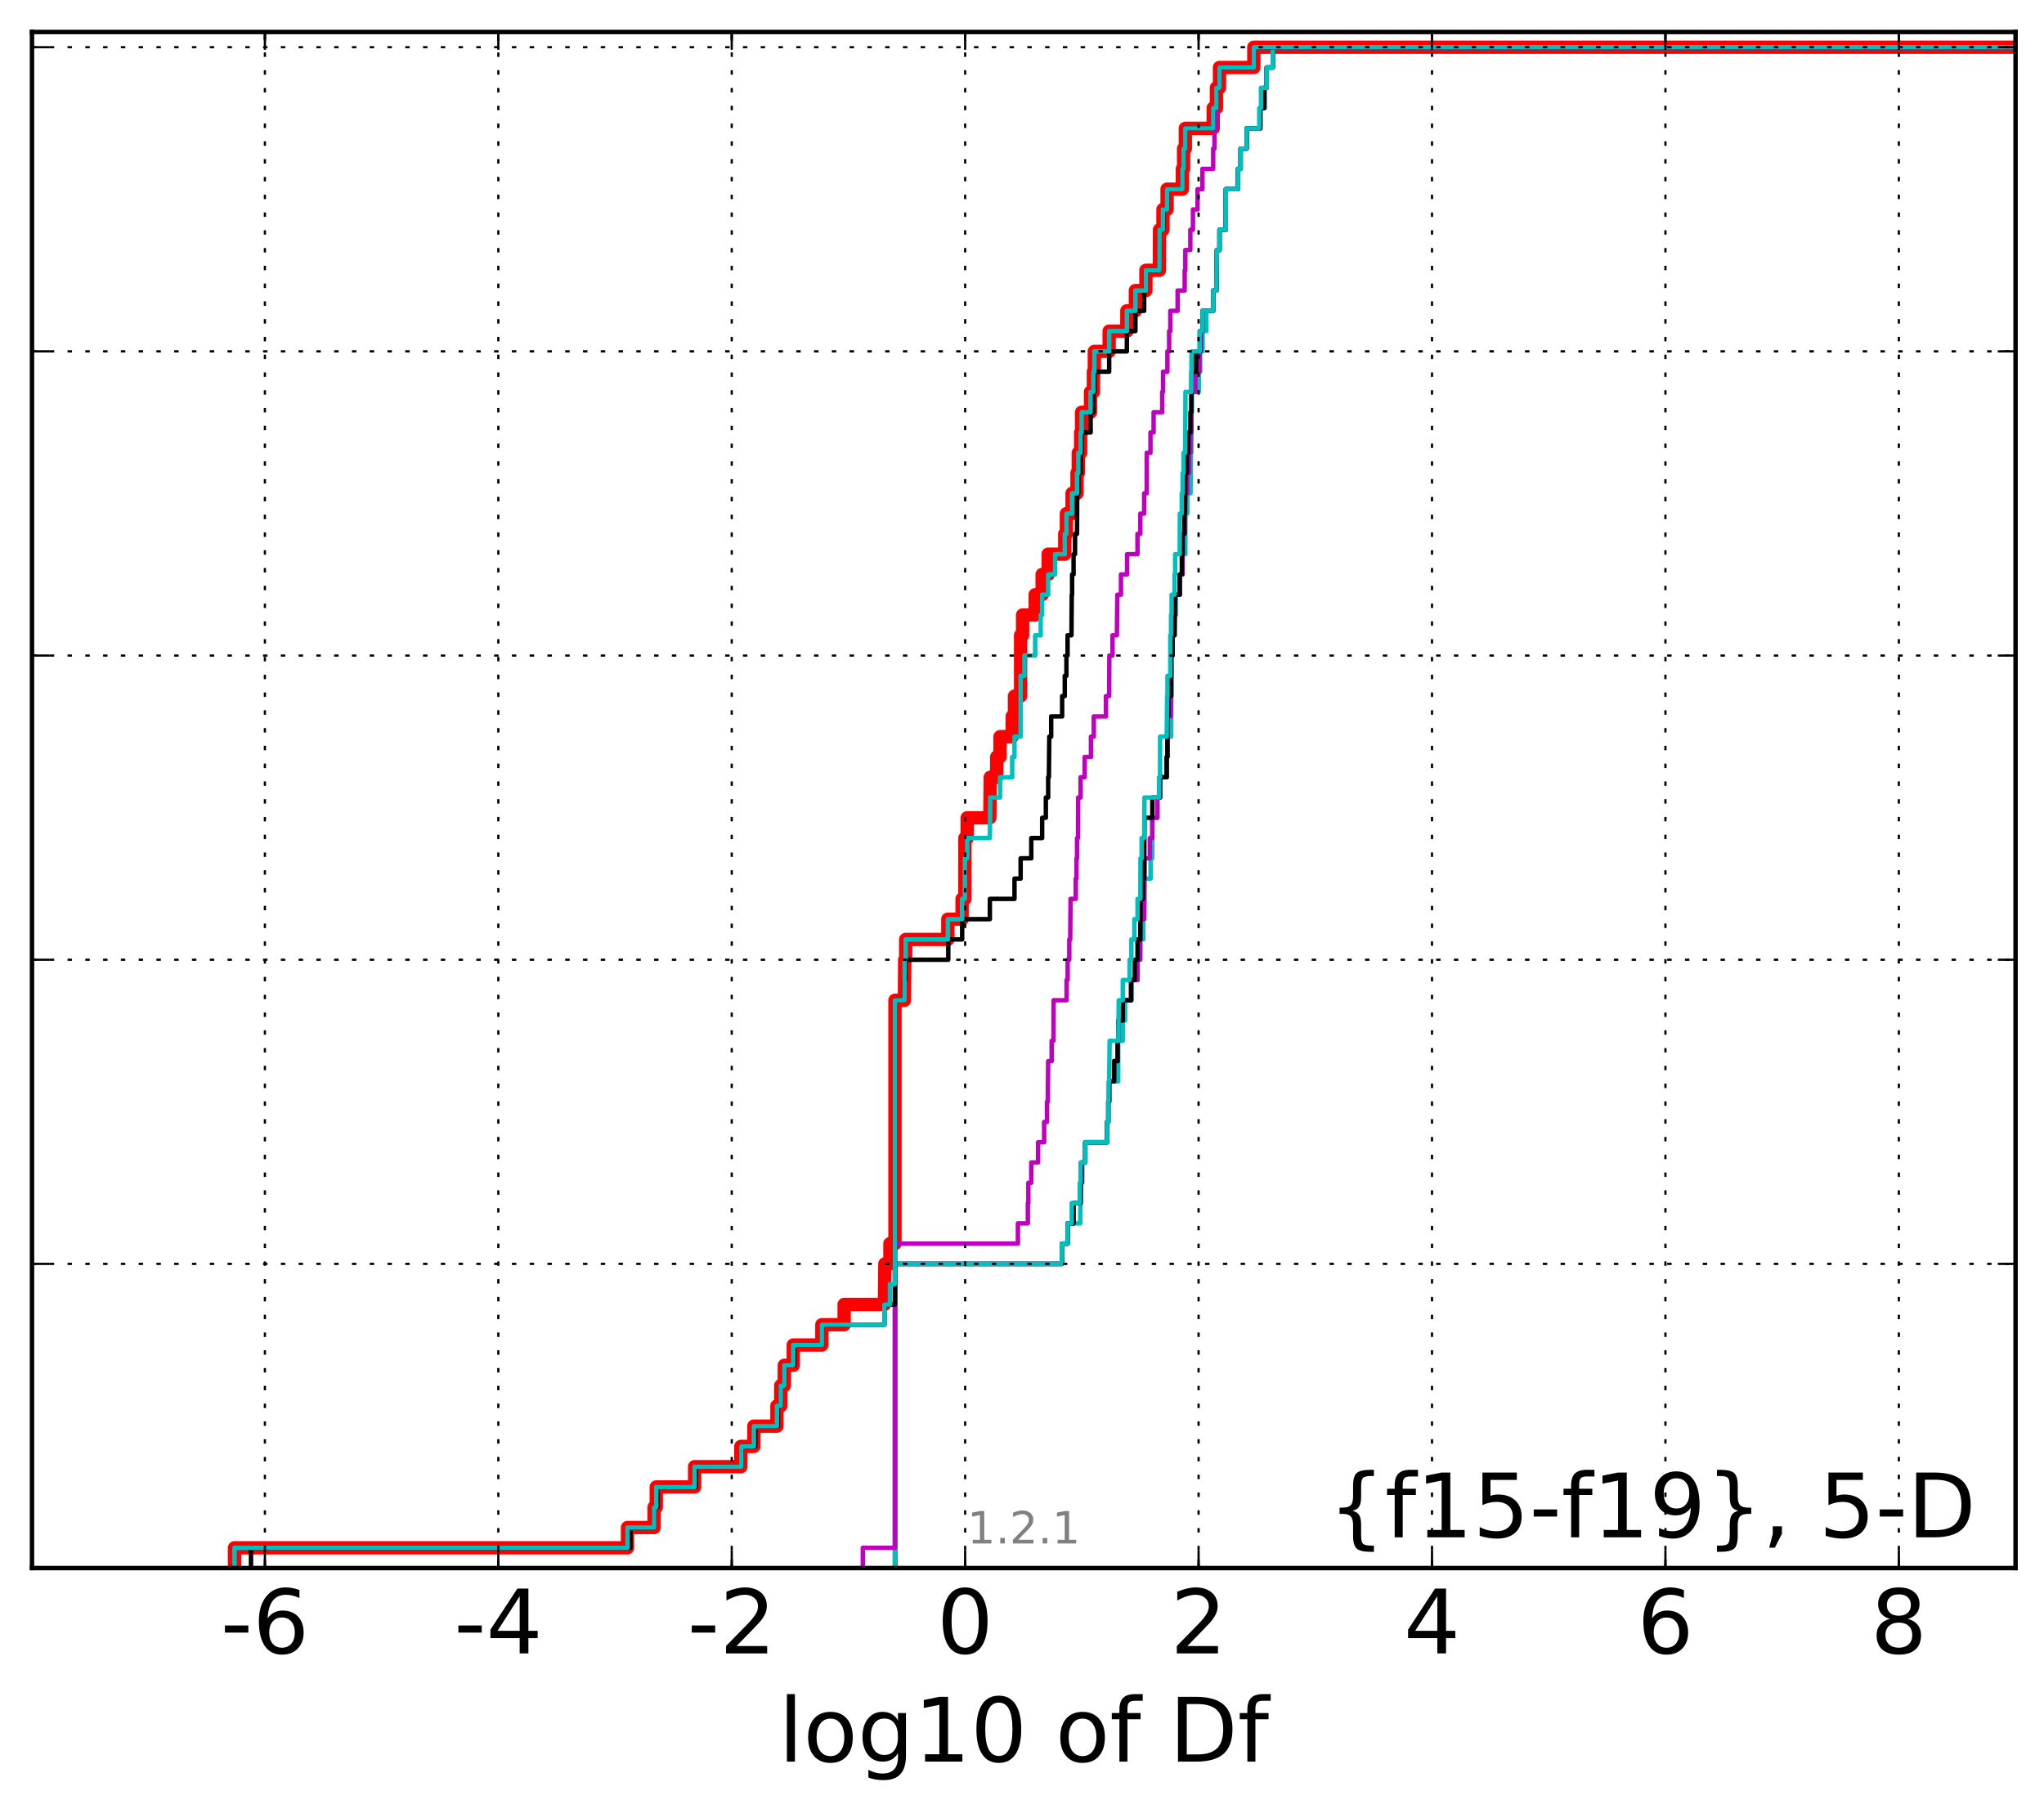 <?xml version="1.0" encoding="utf-8" standalone="no"?>
<!DOCTYPE svg PUBLIC "-//W3C//DTD SVG 1.1//EN"
  "http://www.w3.org/Graphics/SVG/1.1/DTD/svg11.dtd">
<!-- Created with matplotlib (http://matplotlib.org/) -->
<svg height="407pt" version="1.1" viewBox="0 0 460 407" width="460pt" xmlns="http://www.w3.org/2000/svg" xmlns:xlink="http://www.w3.org/1999/xlink">
 <defs>
  <style type="text/css">
*{stroke-linecap:butt;stroke-linejoin:round;stroke-miterlimit:100000;}
  </style>
 </defs>
 <g id="figure_1">
  <g id="patch_1">
   <path d="M 0 407.712 
L 460.8 407.712 
L 460.8 0 
L 0 0 
z
" style="fill:#ffffff;"/>
  </g>
  <g id="axes_1">
   <g id="patch_2">
    <path d="M 7.2 352.8 
L 453.6 352.8 
L 453.6 7.2 
L 7.2 7.2 
z
" style="fill:#ffffff;"/>
   </g>
   <g id="line2d_1">
    <path clip-path="url(#pf37dd70d0e)" d="M 52.779 352.8 
L 52.779 348.238 
L 141.22 348.238 
L 141.22 343.675 
L 147.201 343.675 
L 147.201 339.113 
L 147.696 339.113 
L 147.696 334.55 
L 156.327 334.55 
L 156.327 329.988 
L 166.729 329.988 
L 166.729 325.426 
L 169.664 325.426 
L 169.664 320.863 
L 174.851 320.863 
L 174.851 316.301 
L 175.715 316.301 
L 175.715 311.739 
L 176.51 311.739 
L 176.51 307.176 
L 178.522 307.176 
L 178.522 302.614 
L 184.959 302.614 
L 184.959 298.051 
L 189.972 298.051 
L 189.972 293.489 
L 199.037 293.489 
L 199.138 284.364 
L 200.278 284.364 
L 200.278 279.802 
L 201.414 279.802 
L 201.414 225.053 
L 203.546 225.053 
L 203.603 215.929 
L 203.823 215.929 
L 203.823 211.366 
L 213.313 211.366 
L 213.313 206.804 
L 216.52 206.804 
L 216.52 202.242 
L 217.153 202.242 
L 217.153 188.554 
L 217.67 188.554 
L 217.67 183.992 
L 222.767 183.992 
L 222.861 174.867 
L 224.313 174.867 
L 224.313 170.305 
L 225.06 170.305 
L 225.06 165.743 
L 227.794 165.743 
L 227.794 161.18 
L 228.31 161.18 
L 228.31 156.618 
L 229.685 156.618 
L 229.685 142.931 
L 230.145 142.931 
L 230.145 138.368 
L 232.966 138.368 
L 232.966 133.806 
L 234.536 133.806 
L 234.536 129.244 
L 235.888 129.244 
L 235.888 124.681 
L 239.623 124.681 
L 239.623 120.119 
L 239.995 120.119 
L 239.995 115.556 
L 241.273 115.556 
L 241.273 110.994 
L 242.381 110.994 
L 242.381 106.432 
L 242.678 106.432 
L 242.678 101.869 
L 243.198 101.869 
L 243.198 97.307 
L 243.418 97.307 
L 243.418 92.745 
L 245.42 92.745 
L 245.42 88.182 
L 246.071 88.182 
L 246.071 83.62 
L 246.284 83.62 
L 246.284 79.057 
L 249.619 79.057 
L 249.619 74.495 
L 253.598 74.495 
L 253.598 69.933 
L 255.528 69.933 
L 255.528 65.37 
L 257.889 65.37 
L 257.889 60.808 
L 260.925 60.808 
L 260.956 51.683 
L 261.728 51.683 
L 261.728 47.121 
L 262.649 47.121 
L 262.649 42.558 
L 266.094 42.558 
L 266.094 37.996 
L 266.369 37.996 
L 266.369 33.434 
L 266.759 33.434 
L 266.759 28.871 
L 273.031 28.871 
L 273.031 24.309 
L 273.753 24.309 
L 273.753 19.747 
L 274.451 19.747 
L 274.451 15.184 
L 282.177 15.184 
L 282.177 10.622 
L 282.177 10.622 
L 453.6 10.622 
L 453.6 10.622 
" style="fill:none;stroke:#ff0000;stroke-linecap:square;stroke-width:3.0;"/>
   </g>
   <g id="line2d_2">
    <path clip-path="url(#pf37dd70d0e)" d="M 201.414 352.8 
L 201.414 348.238 
L 201.414 348.238 
L 201.414 348.238 
L 201.414 343.675 
L 201.414 343.675 
L 201.414 343.675 
L 201.414 339.113 
L 201.414 339.113 
L 201.414 339.113 
L 201.414 334.55 
L 201.414 334.55 
L 201.414 334.55 
L 201.414 329.988 
L 201.414 329.988 
L 201.414 329.988 
L 201.414 325.426 
L 201.414 325.426 
L 201.414 325.426 
L 201.414 320.863 
L 201.414 320.863 
L 201.414 320.863 
L 201.414 316.301 
L 201.414 316.301 
L 201.414 316.301 
L 201.414 311.739 
L 201.414 311.739 
L 201.414 311.739 
L 201.414 307.176 
L 201.414 307.176 
L 201.414 307.176 
L 201.414 302.614 
L 201.414 302.614 
L 201.414 302.614 
L 201.414 298.051 
L 201.414 298.051 
L 201.414 298.051 
L 201.414 293.489 
L 201.414 293.489 
L 201.414 293.489 
L 201.414 288.927 
L 201.414 288.927 
L 201.414 288.927 
L 201.414 284.364 
L 238.977 284.364 
L 238.977 279.802 
L 240.276 279.802 
L 240.276 275.24 
L 243.101 275.24 
L 243.198 266.115 
L 243.549 266.115 
L 243.549 261.552 
L 244.237 261.552 
L 244.237 256.99 
L 249.155 256.99 
L 249.155 252.428 
L 249.426 252.428 
L 249.426 247.865 
L 249.619 247.865 
L 249.619 243.303 
L 251.651 243.303 
L 251.666 234.178 
L 252.68 234.178 
L 252.68 229.616 
L 253.187 229.616 
L 253.187 225.053 
L 254.673 225.053 
L 254.673 220.491 
L 256.002 220.491 
L 256.002 215.929 
L 256.634 215.929 
L 256.634 211.366 
L 257.277 211.366 
L 257.277 206.804 
L 257.499 206.804 
L 257.571 197.679 
L 258.939 197.679 
L 258.939 193.117 
L 259.296 193.117 
L 259.333 183.992 
L 260.47 183.992 
L 260.47 179.43 
L 261.062 179.43 
L 261.062 174.867 
L 262.563 174.867 
L 262.563 170.305 
L 262.736 170.305 
L 262.736 165.743 
L 263.536 165.743 
L 263.613 156.618 
L 263.714 156.618 
L 263.732 147.493 
L 263.872 147.493 
L 263.872 142.931 
L 264.325 142.931 
L 264.325 138.368 
L 264.626 138.368 
L 264.626 133.806 
L 265.507 133.806 
L 265.507 129.244 
L 266.146 129.244 
L 266.146 124.681 
L 266.759 124.681 
L 266.768 115.556 
L 267.192 115.556 
L 267.192 110.994 
L 267.928 110.994 
L 268.006 101.869 
L 268.109 101.869 
L 268.154 92.745 
L 268.23 92.745 
L 268.23 88.182 
L 269.789 88.182 
L 269.789 83.62 
L 270.099 83.62 
L 270.099 79.057 
L 270.648 79.057 
L 270.648 74.495 
L 271.489 74.495 
L 271.489 69.933 
L 273.031 69.933 
L 273.031 65.37 
L 273.753 65.37 
L 273.857 56.246 
L 274.451 56.246 
L 274.451 51.683 
L 275.858 51.683 
L 275.874 42.558 
L 278.61 42.558 
L 278.61 37.996 
L 279.203 37.996 
L 279.203 33.434 
L 280.579 33.434 
L 280.579 28.871 
L 283.639 28.871 
L 283.639 24.309 
L 284.637 24.309 
L 284.637 19.747 
L 285.069 19.747 
L 285.069 15.184 
L 286.439 15.184 
L 286.439 10.622 
L 286.439 10.622 
L 453.6 10.622 
L 453.6 10.622 
" style="fill:none;stroke:#00bfbf;stroke-linecap:square;"/>
   </g>
   <g id="line2d_3">
    <path clip-path="url(#pf37dd70d0e)" d="M 201.414 352.8 
L 201.414 348.238 
L 201.414 348.238 
L 201.414 348.238 
L 201.414 343.675 
L 201.414 343.675 
L 201.414 343.675 
L 201.414 339.113 
L 201.414 339.113 
L 201.414 339.113 
L 201.414 334.55 
L 201.414 334.55 
L 201.414 334.55 
L 201.414 329.988 
L 201.414 329.988 
L 201.414 329.988 
L 201.414 325.426 
L 201.414 325.426 
L 201.414 325.426 
L 201.414 320.863 
L 201.414 320.863 
L 201.414 320.863 
L 201.414 316.301 
L 201.414 316.301 
L 201.414 316.301 
L 201.414 311.739 
L 201.414 311.739 
L 201.414 311.739 
L 201.414 307.176 
L 201.414 307.176 
L 201.414 307.176 
L 201.414 302.614 
L 201.414 302.614 
L 201.414 302.614 
L 201.414 298.051 
L 201.414 298.051 
L 201.414 298.051 
L 201.414 293.489 
L 201.414 293.489 
L 201.414 293.489 
L 201.414 288.927 
L 201.414 288.927 
L 201.414 288.927 
L 201.414 284.364 
L 238.977 284.364 
L 238.977 279.802 
L 240.276 279.802 
L 240.276 275.24 
L 241.589 275.24 
L 241.589 270.677 
L 243.198 270.677 
L 243.198 266.115 
L 243.514 266.115 
L 243.514 261.552 
L 244.237 261.552 
L 244.237 256.99 
L 249.155 256.99 
L 249.155 252.428 
L 249.426 252.428 
L 249.426 247.865 
L 249.619 247.865 
L 249.619 243.303 
L 250.731 243.303 
L 250.731 238.741 
L 251.52 238.741 
L 251.52 234.178 
L 251.666 234.178 
L 251.666 229.616 
L 252.68 229.616 
L 252.68 225.053 
L 254.546 225.053 
L 254.546 220.491 
L 256.002 220.491 
L 256.002 215.929 
L 256.565 215.929 
L 256.634 206.804 
L 257.499 206.804 
L 257.571 193.117 
L 258.758 193.117 
L 258.758 188.554 
L 259.333 188.554 
L 259.333 183.992 
L 260.47 183.992 
L 260.47 179.43 
L 261.062 179.43 
L 261.062 174.867 
L 262.563 174.867 
L 262.563 170.305 
L 262.736 170.305 
L 262.74 161.18 
L 263.495 161.18 
L 263.536 152.055 
L 263.613 152.055 
L 263.613 147.493 
L 263.872 147.493 
L 263.872 142.931 
L 264.325 142.931 
L 264.325 138.368 
L 264.455 138.368 
L 264.455 133.806 
L 265.507 133.806 
L 265.507 129.244 
L 266.146 129.244 
L 266.148 120.119 
L 266.659 120.119 
L 266.759 110.994 
L 267.192 110.994 
L 267.192 106.432 
L 267.611 106.432 
L 267.611 101.869 
L 267.904 101.869 
L 267.904 97.307 
L 268.109 97.307 
L 268.154 88.182 
L 269.021 88.182 
L 269.021 83.62 
L 269.928 83.62 
L 269.928 79.057 
L 270.242 79.057 
L 270.242 74.495 
L 270.648 74.495 
L 270.648 69.933 
L 273.031 69.933 
L 273.031 65.37 
L 273.753 65.37 
L 273.857 56.246 
L 274.451 56.246 
L 274.451 51.683 
L 275.858 51.683 
L 275.874 42.558 
L 278.61 42.558 
L 278.61 37.996 
L 279.203 37.996 
L 279.203 33.434 
L 280.579 33.434 
L 280.579 28.871 
L 283.639 28.871 
L 283.639 24.309 
L 284.524 24.309 
L 284.524 19.747 
L 285.069 19.747 
L 285.069 15.184 
L 286.439 15.184 
L 286.439 10.622 
L 286.439 10.622 
L 453.6 10.622 
L 453.6 10.622 
" style="fill:none;stroke:#bf00bf;stroke-linecap:square;"/>
   </g>
   <g id="line2d_4">
    <path clip-path="url(#pf37dd70d0e)" d="M 201.414 352.8 
L 201.414 348.238 
L 201.414 348.238 
L 201.414 348.238 
L 201.414 343.675 
L 201.414 343.675 
L 201.414 343.675 
L 201.414 339.113 
L 201.414 339.113 
L 201.414 339.113 
L 201.414 334.55 
L 201.414 334.55 
L 201.414 334.55 
L 201.414 329.988 
L 201.414 329.988 
L 201.414 329.988 
L 201.414 325.426 
L 201.414 325.426 
L 201.414 325.426 
L 201.414 320.863 
L 201.414 320.863 
L 201.414 320.863 
L 201.414 316.301 
L 201.414 316.301 
L 201.414 316.301 
L 201.414 311.739 
L 201.414 311.739 
L 201.414 311.739 
L 201.414 307.176 
L 201.414 307.176 
L 201.414 307.176 
L 201.414 302.614 
L 201.414 302.614 
L 201.414 302.614 
L 201.414 298.051 
L 201.414 298.051 
L 201.414 298.051 
L 201.414 293.489 
L 201.414 293.489 
L 201.414 293.489 
L 201.414 288.927 
L 201.414 288.927 
L 201.414 288.927 
L 201.414 284.364 
L 238.977 284.364 
L 238.977 279.802 
L 240.276 279.802 
L 240.276 275.24 
L 241.589 275.24 
L 241.589 270.677 
L 243.198 270.677 
L 243.198 266.115 
L 243.343 266.115 
L 243.343 261.552 
L 244.237 261.552 
L 244.237 256.99 
L 249.155 256.99 
L 249.155 252.428 
L 249.426 252.428 
L 249.426 247.865 
L 249.619 247.865 
L 249.619 243.303 
L 250.731 243.303 
L 250.731 238.741 
L 251.52 238.741 
L 251.52 234.178 
L 251.666 234.178 
L 251.666 229.616 
L 252.68 229.616 
L 252.68 225.053 
L 254.546 225.053 
L 254.546 220.491 
L 255.385 220.491 
L 255.385 215.929 
L 256.002 215.929 
L 256.002 211.366 
L 256.634 211.366 
L 256.663 202.242 
L 257.231 202.242 
L 257.231 197.679 
L 257.499 197.679 
L 257.571 183.992 
L 259.333 183.992 
L 259.333 179.43 
L 261.062 179.43 
L 261.062 174.867 
L 262.563 174.867 
L 262.563 170.305 
L 262.736 170.305 
L 262.74 161.18 
L 262.909 161.18 
L 262.909 156.618 
L 263.495 156.618 
L 263.536 147.493 
L 263.872 147.493 
L 263.872 142.931 
L 264.325 142.931 
L 264.419 133.806 
L 265.507 133.806 
L 265.507 129.244 
L 265.97 129.244 
L 265.97 124.681 
L 266.146 124.681 
L 266.146 120.119 
L 266.54 120.119 
L 266.54 115.556 
L 266.659 115.556 
L 266.759 106.432 
L 267.12 106.432 
L 267.12 101.869 
L 267.384 101.869 
L 267.384 97.307 
L 267.904 97.307 
L 267.904 92.745 
L 268.109 92.745 
L 268.154 83.62 
L 269.184 83.62 
L 269.184 79.057 
L 270.021 79.057 
L 270.021 74.495 
L 270.648 74.495 
L 270.648 69.933 
L 273.031 69.933 
L 273.031 65.37 
L 273.753 65.37 
L 273.857 56.246 
L 274.451 56.246 
L 274.451 51.683 
L 275.858 51.683 
L 275.874 42.558 
L 278.61 42.558 
L 278.61 37.996 
L 279.203 37.996 
L 279.203 33.434 
L 280.579 33.434 
L 280.579 28.871 
L 283.624 28.871 
L 283.624 24.309 
L 284.524 24.309 
L 284.524 19.747 
L 285.069 19.747 
L 285.069 15.184 
L 286.439 15.184 
L 286.439 10.622 
L 286.439 10.622 
L 453.6 10.622 
L 453.6 10.622 
" style="fill:none;stroke:#000000;stroke-linecap:square;"/>
   </g>
   <g id="line2d_5">
    <path clip-path="url(#pf37dd70d0e)" d="M 201.414 352.8 
L 201.414 348.238 
L 201.414 348.238 
L 201.414 348.238 
L 201.414 343.675 
L 201.414 343.675 
L 201.414 343.675 
L 201.414 339.113 
L 201.414 339.113 
L 201.414 339.113 
L 201.414 334.55 
L 201.414 334.55 
L 201.414 334.55 
L 201.414 329.988 
L 201.414 329.988 
L 201.414 329.988 
L 201.414 325.426 
L 201.414 325.426 
L 201.414 325.426 
L 201.414 320.863 
L 201.414 320.863 
L 201.414 320.863 
L 201.414 316.301 
L 201.414 316.301 
L 201.414 316.301 
L 201.414 311.739 
L 201.414 311.739 
L 201.414 311.739 
L 201.414 307.176 
L 201.414 307.176 
L 201.414 307.176 
L 201.414 302.614 
L 201.414 302.614 
L 201.414 302.614 
L 201.414 298.051 
L 201.414 298.051 
L 201.414 298.051 
L 201.414 293.489 
L 201.414 293.489 
L 201.414 293.489 
L 201.414 288.927 
L 201.414 288.927 
L 201.414 288.927 
L 201.414 284.364 
L 238.977 284.364 
L 238.977 279.802 
L 240.276 279.802 
L 240.276 275.24 
L 241.194 275.24 
L 241.194 270.677 
L 242.997 270.677 
L 242.997 266.115 
L 243.198 266.115 
L 243.198 261.552 
L 244.237 261.552 
L 244.237 256.99 
L 249.155 256.99 
L 249.155 252.428 
L 249.426 252.428 
L 249.516 243.303 
L 249.619 243.303 
L 249.725 234.178 
L 251.666 234.178 
L 251.773 225.053 
L 252.68 225.053 
L 252.68 220.491 
L 254.224 220.491 
L 254.224 215.929 
L 254.617 215.929 
L 254.617 211.366 
L 255.286 211.366 
L 255.286 206.804 
L 256.002 206.804 
L 256.002 202.242 
L 256.634 202.242 
L 256.663 193.117 
L 256.919 193.117 
L 256.919 188.554 
L 257.499 188.554 
L 257.571 179.43 
L 260.854 179.43 
L 260.854 174.867 
L 261.062 174.867 
L 261.08 165.743 
L 262.563 165.743 
L 262.664 156.618 
L 262.736 156.618 
L 262.736 152.055 
L 263.371 152.055 
L 263.381 142.931 
L 263.536 142.931 
L 263.536 138.368 
L 263.668 138.368 
L 263.668 133.806 
L 264.325 133.806 
L 264.325 129.244 
L 264.471 129.244 
L 264.471 124.681 
L 265.489 124.681 
L 265.52 115.556 
L 265.952 115.556 
L 265.952 110.994 
L 266.146 110.994 
L 266.146 106.432 
L 266.356 106.432 
L 266.356 101.869 
L 266.726 101.869 
L 266.789 88.182 
L 268.109 88.182 
L 268.154 79.057 
L 269.994 79.057 
L 269.994 74.495 
L 270.648 74.495 
L 270.648 69.933 
L 273.031 69.933 
L 273.031 65.37 
L 273.753 65.37 
L 273.857 56.246 
L 274.451 56.246 
L 274.451 51.683 
L 275.858 51.683 
L 275.874 42.558 
L 278.61 42.558 
L 278.61 37.996 
L 279.203 37.996 
L 279.203 33.434 
L 280.579 33.434 
L 280.579 28.871 
L 283.399 28.871 
L 283.399 24.309 
L 283.78 24.309 
L 283.78 19.747 
L 285.069 19.747 
L 285.069 15.184 
L 286.439 15.184 
L 286.439 10.622 
L 286.439 10.622 
L 453.6 10.622 
L 453.6 10.622 
" style="fill:none;stroke:#00bfbf;stroke-linecap:square;"/>
   </g>
   <g id="line2d_6">
    <path clip-path="url(#pf37dd70d0e)" d="M 194.177 352.8 
L 194.177 348.238 
L 201.414 348.238 
L 201.414 279.802 
L 229.08 279.802 
L 229.08 275.24 
L 231.32 275.24 
L 231.32 270.677 
L 231.434 270.677 
L 231.434 266.115 
L 232.089 266.115 
L 232.089 261.552 
L 233.623 261.552 
L 233.623 256.99 
L 234.985 256.99 
L 234.985 252.428 
L 235.622 252.428 
L 235.622 247.865 
L 235.806 247.865 
L 235.894 238.741 
L 236.673 238.741 
L 236.673 234.178 
L 237.079 234.178 
L 237.113 225.053 
L 240.03 225.053 
L 240.03 220.491 
L 240.276 220.491 
L 240.276 215.929 
L 240.645 215.929 
L 240.645 211.366 
L 240.854 211.366 
L 240.93 202.242 
L 242.103 202.242 
L 242.103 197.679 
L 242.263 197.679 
L 242.263 193.117 
L 242.39 193.117 
L 242.39 188.554 
L 242.602 188.554 
L 242.643 179.43 
L 243.198 179.43 
L 243.198 174.867 
L 244.1 174.867 
L 244.1 170.305 
L 245.517 170.305 
L 245.517 165.743 
L 246.16 165.743 
L 246.16 161.18 
L 248.893 161.18 
L 248.893 156.618 
L 249.619 156.618 
L 249.66 147.493 
L 250.371 147.493 
L 250.371 142.931 
L 251.353 142.931 
L 251.454 133.806 
L 252.276 133.806 
L 252.276 129.244 
L 253.646 129.244 
L 253.646 124.681 
L 255.991 124.681 
L 255.991 120.119 
L 256.634 120.119 
L 256.634 115.556 
L 257.499 115.556 
L 257.499 110.994 
L 258.063 110.994 
L 258.072 101.869 
L 258.916 101.869 
L 258.916 97.307 
L 259.619 97.307 
L 259.619 92.745 
L 261.558 92.745 
L 261.558 88.182 
L 261.74 88.182 
L 261.74 83.62 
L 262.725 83.62 
L 262.725 79.057 
L 263.114 79.057 
L 263.114 74.495 
L 263.388 74.495 
L 263.388 69.933 
L 265.019 69.933 
L 265.019 65.37 
L 266.61 65.37 
L 266.61 60.808 
L 266.759 60.808 
L 266.759 56.246 
L 267.887 56.246 
L 267.887 51.683 
L 268.471 51.683 
L 268.471 47.121 
L 269.509 47.121 
L 269.509 42.558 
L 270.609 42.558 
L 270.609 37.996 
L 273.031 37.996 
L 273.031 33.434 
L 273.324 33.434 
L 273.324 28.871 
L 273.753 28.871 
L 273.857 19.747 
L 274.451 19.747 
L 274.451 15.184 
L 282.186 15.184 
L 282.186 10.622 
L 282.186 10.622 
L 453.6 10.622 
L 453.6 10.622 
" style="fill:none;stroke:#bf00bf;stroke-linecap:square;"/>
   </g>
   <g id="line2d_7">
    <path clip-path="url(#pf37dd70d0e)" d="M 56.487 352.8 
L 56.487 348.238 
L 141.865 348.238 
L 141.865 343.675 
L 147.203 343.675 
L 147.203 339.113 
L 147.937 339.113 
L 147.937 334.55 
L 156.619 334.55 
L 156.619 329.988 
L 166.887 329.988 
L 166.887 325.426 
L 169.976 325.426 
L 169.976 320.863 
L 175.05 320.863 
L 175.05 316.301 
L 175.715 316.301 
L 175.715 311.739 
L 176.542 311.739 
L 176.542 307.176 
L 178.763 307.176 
L 178.763 302.614 
L 184.982 302.614 
L 184.982 298.051 
L 199.047 298.051 
L 199.047 293.489 
L 201.414 293.489 
L 201.414 225.053 
L 203.547 225.053 
L 203.547 220.491 
L 203.741 220.491 
L 203.741 215.929 
L 213.408 215.929 
L 213.408 211.366 
L 216.536 211.366 
L 216.536 206.804 
L 222.768 206.804 
L 222.768 202.242 
L 228.312 202.242 
L 228.312 197.679 
L 229.692 197.679 
L 229.692 193.117 
L 232.089 193.117 
L 232.089 188.554 
L 234.538 188.554 
L 234.538 183.992 
L 235.367 183.992 
L 235.367 179.43 
L 235.888 179.43 
L 235.888 174.867 
L 236.049 174.867 
L 236.142 165.743 
L 236.568 165.743 
L 236.568 161.18 
L 239.033 161.18 
L 239.033 156.618 
L 239.623 156.618 
L 239.623 152.055 
L 239.995 152.055 
L 239.995 147.493 
L 240.251 147.493 
L 240.251 142.931 
L 241.132 142.931 
L 241.203 133.806 
L 241.274 133.806 
L 241.274 129.244 
L 241.608 129.244 
L 241.608 124.681 
L 241.937 124.681 
L 241.937 120.119 
L 242.381 120.119 
L 242.427 110.994 
L 242.678 110.994 
L 242.678 106.432 
L 243.198 106.432 
L 243.198 101.869 
L 243.418 101.869 
L 243.418 97.307 
L 245.444 97.307 
L 245.444 92.745 
L 246.073 92.745 
L 246.073 88.182 
L 246.284 88.182 
L 246.284 83.62 
L 249.619 83.62 
L 249.619 79.057 
L 253.598 79.057 
L 253.598 74.495 
L 255.528 74.495 
L 255.528 69.933 
L 257.499 69.933 
L 257.499 65.37 
L 257.889 65.37 
L 257.889 60.808 
L 260.956 60.808 
L 260.956 51.683 
L 261.8 51.683 
L 261.8 47.121 
L 262.707 47.121 
L 262.707 42.558 
L 266.094 42.558 
L 266.094 37.996 
L 266.369 37.996 
L 266.369 33.434 
L 266.759 33.434 
L 266.759 28.871 
L 273.031 28.871 
L 273.031 24.309 
L 273.753 24.309 
L 273.753 19.747 
L 274.451 19.747 
L 274.451 15.184 
L 282.177 15.184 
L 282.177 10.622 
L 282.177 10.622 
L 453.6 10.622 
L 453.6 10.622 
" style="fill:none;stroke:#000000;stroke-linecap:square;"/>
   </g>
   <g id="line2d_8">
    <path clip-path="url(#pf37dd70d0e)" d="M 52.779 352.8 
L 52.779 348.238 
L 141.22 348.238 
L 141.22 343.675 
L 147.201 343.675 
L 147.201 339.113 
L 147.696 339.113 
L 147.696 334.55 
L 156.327 334.55 
L 156.327 329.988 
L 166.853 329.988 
L 166.853 325.426 
L 169.664 325.426 
L 169.664 320.863 
L 174.851 320.863 
L 174.851 316.301 
L 175.715 316.301 
L 175.715 311.739 
L 176.51 311.739 
L 176.51 307.176 
L 178.522 307.176 
L 178.522 302.614 
L 184.959 302.614 
L 184.959 298.051 
L 199.037 298.051 
L 199.037 293.489 
L 200.278 293.489 
L 200.278 288.927 
L 201.414 288.927 
L 201.414 225.053 
L 203.546 225.053 
L 203.603 215.929 
L 203.823 215.929 
L 203.823 211.366 
L 213.313 211.366 
L 213.313 206.804 
L 216.52 206.804 
L 216.52 202.242 
L 217.153 202.242 
L 217.153 193.117 
L 217.67 193.117 
L 217.67 188.554 
L 222.767 188.554 
L 222.861 179.43 
L 225.06 179.43 
L 225.06 174.867 
L 227.794 174.867 
L 227.794 170.305 
L 228.31 170.305 
L 228.31 165.743 
L 229.685 165.743 
L 229.685 152.055 
L 230.548 152.055 
L 230.548 147.493 
L 232.966 147.493 
L 232.966 142.931 
L 234.206 142.931 
L 234.206 138.368 
L 234.536 138.368 
L 234.536 133.806 
L 235.888 133.806 
L 235.888 129.244 
L 237.447 129.244 
L 237.447 124.681 
L 239.623 124.681 
L 239.623 120.119 
L 239.995 120.119 
L 239.995 115.556 
L 241.273 115.556 
L 241.273 110.994 
L 242.381 110.994 
L 242.381 106.432 
L 242.678 106.432 
L 242.678 101.869 
L 243.198 101.869 
L 243.198 97.307 
L 243.418 97.307 
L 243.418 92.745 
L 245.42 92.745 
L 245.42 88.182 
L 246.071 88.182 
L 246.071 83.62 
L 246.284 83.62 
L 246.284 79.057 
L 249.619 79.057 
L 249.619 74.495 
L 253.598 74.495 
L 253.598 69.933 
L 255.528 69.933 
L 255.528 65.37 
L 257.889 65.37 
L 257.889 60.808 
L 260.925 60.808 
L 260.956 51.683 
L 261.728 51.683 
L 261.728 47.121 
L 262.675 47.121 
L 262.675 42.558 
L 266.094 42.558 
L 266.094 37.996 
L 266.369 37.996 
L 266.369 33.434 
L 266.759 33.434 
L 266.759 28.871 
L 273.031 28.871 
L 273.031 24.309 
L 273.753 24.309 
L 273.753 19.747 
L 274.451 19.747 
L 274.451 15.184 
L 282.177 15.184 
L 282.177 10.622 
L 282.177 10.622 
L 453.6 10.622 
L 453.6 10.622 
" style="fill:none;stroke:#00bfbf;stroke-linecap:square;"/>
   </g>
   <g id="patch_3">
    <path d="M 7.2 7.2 
L 453.6 7.2 
" style="fill:none;stroke:#000000;stroke-linecap:square;stroke-linejoin:miter;"/>
   </g>
   <g id="patch_4">
    <path d="M 453.6 352.8 
L 453.6 7.2 
" style="fill:none;stroke:#000000;stroke-linecap:square;stroke-linejoin:miter;"/>
   </g>
   <g id="patch_5">
    <path d="M 7.2 352.8 
L 453.6 352.8 
" style="fill:none;stroke:#000000;stroke-linecap:square;stroke-linejoin:miter;"/>
   </g>
   <g id="patch_6">
    <path d="M 7.2 352.8 
L 7.2 7.2 
" style="fill:none;stroke:#000000;stroke-linecap:square;stroke-linejoin:miter;"/>
   </g>
   <g id="matplotlib.axis_1">
    <g id="xtick_1"/>
    <g id="xtick_2">
     <g id="line2d_9">
      <path clip-path="url(#pf37dd70d0e)" d="M 59.617 352.8 
L 59.617 7.2 
" style="fill:none;stroke:#000000;stroke-dasharray:1,3;stroke-dashoffset:0.0;stroke-width:0.5;"/>
     </g>
     <g id="line2d_10">
      <defs>
       <path d="M 0 0 
L 0 -4 
" id="m286650109c" style="stroke:#000000;stroke-width:0.5;"/>
      </defs>
      <g>
       <use style="stroke:#000000;stroke-width:0.5;" x="59.617" xlink:href="#m286650109c" y="352.8"/>
      </g>
     </g>
     <g id="line2d_11">
      <defs>
       <path d="M 0 0 
L 0 4 
" id="mce00b2c3d1" style="stroke:#000000;stroke-width:0.5;"/>
      </defs>
      <g>
       <use style="stroke:#000000;stroke-width:0.5;" x="59.617" xlink:href="#mce00b2c3d1" y="7.2"/>
      </g>
     </g>
     <g id="text_1">
      <!-- -6 -->
      <defs>
       <path d="M 33.016 40.375 
Q 26.375 40.375 22.484 35.828 
Q 18.609 31.297 18.609 23.391 
Q 18.609 15.531 22.484 10.953 
Q 26.375 6.391 33.016 6.391 
Q 39.656 6.391 43.531 10.953 
Q 47.406 15.531 47.406 23.391 
Q 47.406 31.297 43.531 35.828 
Q 39.656 40.375 33.016 40.375 
M 52.594 71.297 
L 52.594 62.312 
Q 48.875 64.062 45.094 64.984 
Q 41.312 65.922 37.594 65.922 
Q 27.828 65.922 22.672 59.328 
Q 17.531 52.734 16.797 39.406 
Q 19.672 43.656 24.016 45.922 
Q 28.375 48.188 33.594 48.188 
Q 44.578 48.188 50.953 41.516 
Q 57.328 34.859 57.328 23.391 
Q 57.328 12.156 50.688 5.359 
Q 44.047 -1.422 33.016 -1.422 
Q 20.359 -1.422 13.672 8.266 
Q 6.984 17.969 6.984 36.375 
Q 6.984 53.656 15.188 63.938 
Q 23.391 74.219 37.203 74.219 
Q 40.922 74.219 44.703 73.484 
Q 48.484 72.75 52.594 71.297 
" id="BitstreamVeraSans-Roman-36"/>
       <path d="M 4.891 31.391 
L 31.203 31.391 
L 31.203 23.391 
L 4.891 23.391 
z
" id="BitstreamVeraSans-Roman-2d"/>
      </defs>
      <g transform="translate(49.647 371.997)scale(0.2 -0.2)">
       <use xlink:href="#BitstreamVeraSans-Roman-2d"/>
       <use x="36.084" xlink:href="#BitstreamVeraSans-Roman-36"/>
      </g>
     </g>
    </g>
    <g id="xtick_3">
     <g id="line2d_12">
      <path clip-path="url(#pf37dd70d0e)" d="M 112.148 352.8 
L 112.148 7.2 
" style="fill:none;stroke:#000000;stroke-dasharray:1,3;stroke-dashoffset:0.0;stroke-width:0.5;"/>
     </g>
     <g id="line2d_13">
      <g>
       <use style="stroke:#000000;stroke-width:0.5;" x="112.148" xlink:href="#m286650109c" y="352.8"/>
      </g>
     </g>
     <g id="line2d_14">
      <g>
       <use style="stroke:#000000;stroke-width:0.5;" x="112.148" xlink:href="#mce00b2c3d1" y="7.2"/>
      </g>
     </g>
     <g id="text_2">
      <!-- -4 -->
      <defs>
       <path d="M 37.797 64.312 
L 12.891 25.391 
L 37.797 25.391 
z
M 35.203 72.906 
L 47.609 72.906 
L 47.609 25.391 
L 58.016 25.391 
L 58.016 17.188 
L 47.609 17.188 
L 47.609 0 
L 37.797 0 
L 37.797 17.188 
L 4.891 17.188 
L 4.891 26.703 
z
" id="BitstreamVeraSans-Roman-34"/>
      </defs>
      <g transform="translate(102.178 371.997)scale(0.2 -0.2)">
       <use xlink:href="#BitstreamVeraSans-Roman-2d"/>
       <use x="36.084" xlink:href="#BitstreamVeraSans-Roman-34"/>
      </g>
     </g>
    </g>
    <g id="xtick_4">
     <g id="line2d_15">
      <path clip-path="url(#pf37dd70d0e)" d="M 164.679 352.8 
L 164.679 7.2 
" style="fill:none;stroke:#000000;stroke-dasharray:1,3;stroke-dashoffset:0.0;stroke-width:0.5;"/>
     </g>
     <g id="line2d_16">
      <g>
       <use style="stroke:#000000;stroke-width:0.5;" x="164.679" xlink:href="#m286650109c" y="352.8"/>
      </g>
     </g>
     <g id="line2d_17">
      <g>
       <use style="stroke:#000000;stroke-width:0.5;" x="164.679" xlink:href="#mce00b2c3d1" y="7.2"/>
      </g>
     </g>
     <g id="text_3">
      <!-- -2 -->
      <defs>
       <path d="M 19.188 8.297 
L 53.609 8.297 
L 53.609 0 
L 7.328 0 
L 7.328 8.297 
Q 12.938 14.109 22.625 23.891 
Q 32.328 33.688 34.812 36.531 
Q 39.547 41.844 41.422 45.531 
Q 43.312 49.219 43.312 52.781 
Q 43.312 58.594 39.234 62.25 
Q 35.156 65.922 28.609 65.922 
Q 23.969 65.922 18.812 64.312 
Q 13.672 62.703 7.812 59.422 
L 7.812 69.391 
Q 13.766 71.781 18.938 73 
Q 24.125 74.219 28.422 74.219 
Q 39.75 74.219 46.484 68.547 
Q 53.219 62.891 53.219 53.422 
Q 53.219 48.922 51.531 44.891 
Q 49.859 40.875 45.406 35.406 
Q 44.188 33.984 37.641 27.219 
Q 31.109 20.453 19.188 8.297 
" id="BitstreamVeraSans-Roman-32"/>
      </defs>
      <g transform="translate(154.709 371.997)scale(0.2 -0.2)">
       <use xlink:href="#BitstreamVeraSans-Roman-2d"/>
       <use x="36.084" xlink:href="#BitstreamVeraSans-Roman-32"/>
      </g>
     </g>
    </g>
    <g id="xtick_5">
     <g id="line2d_18">
      <path clip-path="url(#pf37dd70d0e)" d="M 217.21 352.8 
L 217.21 7.2 
" style="fill:none;stroke:#000000;stroke-dasharray:1,3;stroke-dashoffset:0.0;stroke-width:0.5;"/>
     </g>
     <g id="line2d_19">
      <g>
       <use style="stroke:#000000;stroke-width:0.5;" x="217.21" xlink:href="#m286650109c" y="352.8"/>
      </g>
     </g>
     <g id="line2d_20">
      <g>
       <use style="stroke:#000000;stroke-width:0.5;" x="217.21" xlink:href="#mce00b2c3d1" y="7.2"/>
      </g>
     </g>
     <g id="text_4">
      <!-- 0 -->
      <defs>
       <path d="M 31.781 66.406 
Q 24.172 66.406 20.328 58.906 
Q 16.5 51.422 16.5 36.375 
Q 16.5 21.391 20.328 13.891 
Q 24.172 6.391 31.781 6.391 
Q 39.453 6.391 43.281 13.891 
Q 47.125 21.391 47.125 36.375 
Q 47.125 51.422 43.281 58.906 
Q 39.453 66.406 31.781 66.406 
M 31.781 74.219 
Q 44.047 74.219 50.516 64.516 
Q 56.984 54.828 56.984 36.375 
Q 56.984 17.969 50.516 8.266 
Q 44.047 -1.422 31.781 -1.422 
Q 19.531 -1.422 13.062 8.266 
Q 6.594 17.969 6.594 36.375 
Q 6.594 54.828 13.062 64.516 
Q 19.531 74.219 31.781 74.219 
" id="BitstreamVeraSans-Roman-30"/>
      </defs>
      <g transform="translate(210.848 371.997)scale(0.2 -0.2)">
       <use xlink:href="#BitstreamVeraSans-Roman-30"/>
      </g>
     </g>
    </g>
    <g id="xtick_6">
     <g id="line2d_21">
      <path clip-path="url(#pf37dd70d0e)" d="M 269.741 352.8 
L 269.741 7.2 
" style="fill:none;stroke:#000000;stroke-dasharray:1,3;stroke-dashoffset:0.0;stroke-width:0.5;"/>
     </g>
     <g id="line2d_22">
      <g>
       <use style="stroke:#000000;stroke-width:0.5;" x="269.741" xlink:href="#m286650109c" y="352.8"/>
      </g>
     </g>
     <g id="line2d_23">
      <g>
       <use style="stroke:#000000;stroke-width:0.5;" x="269.741" xlink:href="#mce00b2c3d1" y="7.2"/>
      </g>
     </g>
     <g id="text_5">
      <!-- 2 -->
      <g transform="translate(263.379 371.997)scale(0.2 -0.2)">
       <use xlink:href="#BitstreamVeraSans-Roman-32"/>
      </g>
     </g>
    </g>
    <g id="xtick_7">
     <g id="line2d_24">
      <path clip-path="url(#pf37dd70d0e)" d="M 322.272 352.8 
L 322.272 7.2 
" style="fill:none;stroke:#000000;stroke-dasharray:1,3;stroke-dashoffset:0.0;stroke-width:0.5;"/>
     </g>
     <g id="line2d_25">
      <g>
       <use style="stroke:#000000;stroke-width:0.5;" x="322.272" xlink:href="#m286650109c" y="352.8"/>
      </g>
     </g>
     <g id="line2d_26">
      <g>
       <use style="stroke:#000000;stroke-width:0.5;" x="322.272" xlink:href="#mce00b2c3d1" y="7.2"/>
      </g>
     </g>
     <g id="text_6">
      <!-- 4 -->
      <g transform="translate(315.91 371.997)scale(0.2 -0.2)">
       <use xlink:href="#BitstreamVeraSans-Roman-34"/>
      </g>
     </g>
    </g>
    <g id="xtick_8">
     <g id="line2d_27">
      <path clip-path="url(#pf37dd70d0e)" d="M 374.803 352.8 
L 374.803 7.2 
" style="fill:none;stroke:#000000;stroke-dasharray:1,3;stroke-dashoffset:0.0;stroke-width:0.5;"/>
     </g>
     <g id="line2d_28">
      <g>
       <use style="stroke:#000000;stroke-width:0.5;" x="374.803" xlink:href="#m286650109c" y="352.8"/>
      </g>
     </g>
     <g id="line2d_29">
      <g>
       <use style="stroke:#000000;stroke-width:0.5;" x="374.803" xlink:href="#mce00b2c3d1" y="7.2"/>
      </g>
     </g>
     <g id="text_7">
      <!-- 6 -->
      <g transform="translate(368.441 371.997)scale(0.2 -0.2)">
       <use xlink:href="#BitstreamVeraSans-Roman-36"/>
      </g>
     </g>
    </g>
    <g id="xtick_9">
     <g id="line2d_30">
      <path clip-path="url(#pf37dd70d0e)" d="M 427.334 352.8 
L 427.334 7.2 
" style="fill:none;stroke:#000000;stroke-dasharray:1,3;stroke-dashoffset:0.0;stroke-width:0.5;"/>
     </g>
     <g id="line2d_31">
      <g>
       <use style="stroke:#000000;stroke-width:0.5;" x="427.334" xlink:href="#m286650109c" y="352.8"/>
      </g>
     </g>
     <g id="line2d_32">
      <g>
       <use style="stroke:#000000;stroke-width:0.5;" x="427.334" xlink:href="#mce00b2c3d1" y="7.2"/>
      </g>
     </g>
     <g id="text_8">
      <!-- 8 -->
      <defs>
       <path d="M 31.781 34.625 
Q 24.75 34.625 20.719 30.859 
Q 16.703 27.094 16.703 20.516 
Q 16.703 13.922 20.719 10.156 
Q 24.75 6.391 31.781 6.391 
Q 38.812 6.391 42.859 10.172 
Q 46.922 13.969 46.922 20.516 
Q 46.922 27.094 42.891 30.859 
Q 38.875 34.625 31.781 34.625 
M 21.922 38.812 
Q 15.578 40.375 12.031 44.719 
Q 8.5 49.078 8.5 55.328 
Q 8.5 64.062 14.719 69.141 
Q 20.953 74.219 31.781 74.219 
Q 42.672 74.219 48.875 69.141 
Q 55.078 64.062 55.078 55.328 
Q 55.078 49.078 51.531 44.719 
Q 48 40.375 41.703 38.812 
Q 48.828 37.156 52.797 32.312 
Q 56.781 27.484 56.781 20.516 
Q 56.781 9.906 50.312 4.234 
Q 43.844 -1.422 31.781 -1.422 
Q 19.734 -1.422 13.25 4.234 
Q 6.781 9.906 6.781 20.516 
Q 6.781 27.484 10.781 32.312 
Q 14.797 37.156 21.922 38.812 
M 18.312 54.391 
Q 18.312 48.734 21.844 45.562 
Q 25.391 42.391 31.781 42.391 
Q 38.141 42.391 41.719 45.562 
Q 45.312 48.734 45.312 54.391 
Q 45.312 60.062 41.719 63.234 
Q 38.141 66.406 31.781 66.406 
Q 25.391 66.406 21.844 63.234 
Q 18.312 60.062 18.312 54.391 
" id="BitstreamVeraSans-Roman-38"/>
      </defs>
      <g transform="translate(420.972 371.997)scale(0.2 -0.2)">
       <use xlink:href="#BitstreamVeraSans-Roman-38"/>
      </g>
     </g>
    </g>
    <g id="xtick_10"/>
    <g id="xtick_11">
     <g id="line2d_33">
      <defs>
       <path d="M 0 0 
L 0 -2 
" id="m703e483a78" style="stroke:#000000;stroke-width:0.5;"/>
      </defs>
      <g>
       <use style="stroke:#000000;stroke-width:0.5;" x="59.617" xlink:href="#m703e483a78" y="352.8"/>
      </g>
     </g>
     <g id="line2d_34">
      <defs>
       <path d="M 0 0 
L 0 2 
" id="mcc99b19680" style="stroke:#000000;stroke-width:0.5;"/>
      </defs>
      <g>
       <use style="stroke:#000000;stroke-width:0.5;" x="59.617" xlink:href="#mcc99b19680" y="7.2"/>
      </g>
     </g>
    </g>
    <g id="xtick_12">
     <g id="line2d_35">
      <g>
       <use style="stroke:#000000;stroke-width:0.5;" x="112.148" xlink:href="#m703e483a78" y="352.8"/>
      </g>
     </g>
     <g id="line2d_36">
      <g>
       <use style="stroke:#000000;stroke-width:0.5;" x="112.148" xlink:href="#mcc99b19680" y="7.2"/>
      </g>
     </g>
    </g>
    <g id="xtick_13">
     <g id="line2d_37">
      <g>
       <use style="stroke:#000000;stroke-width:0.5;" x="164.679" xlink:href="#m703e483a78" y="352.8"/>
      </g>
     </g>
     <g id="line2d_38">
      <g>
       <use style="stroke:#000000;stroke-width:0.5;" x="164.679" xlink:href="#mcc99b19680" y="7.2"/>
      </g>
     </g>
    </g>
    <g id="xtick_14">
     <g id="line2d_39">
      <g>
       <use style="stroke:#000000;stroke-width:0.5;" x="217.21" xlink:href="#m703e483a78" y="352.8"/>
      </g>
     </g>
     <g id="line2d_40">
      <g>
       <use style="stroke:#000000;stroke-width:0.5;" x="217.21" xlink:href="#mcc99b19680" y="7.2"/>
      </g>
     </g>
    </g>
    <g id="xtick_15">
     <g id="line2d_41">
      <g>
       <use style="stroke:#000000;stroke-width:0.5;" x="269.741" xlink:href="#m703e483a78" y="352.8"/>
      </g>
     </g>
     <g id="line2d_42">
      <g>
       <use style="stroke:#000000;stroke-width:0.5;" x="269.741" xlink:href="#mcc99b19680" y="7.2"/>
      </g>
     </g>
    </g>
    <g id="xtick_16">
     <g id="line2d_43">
      <g>
       <use style="stroke:#000000;stroke-width:0.5;" x="322.272" xlink:href="#m703e483a78" y="352.8"/>
      </g>
     </g>
     <g id="line2d_44">
      <g>
       <use style="stroke:#000000;stroke-width:0.5;" x="322.272" xlink:href="#mcc99b19680" y="7.2"/>
      </g>
     </g>
    </g>
    <g id="xtick_17">
     <g id="line2d_45">
      <g>
       <use style="stroke:#000000;stroke-width:0.5;" x="374.803" xlink:href="#m703e483a78" y="352.8"/>
      </g>
     </g>
     <g id="line2d_46">
      <g>
       <use style="stroke:#000000;stroke-width:0.5;" x="374.803" xlink:href="#mcc99b19680" y="7.2"/>
      </g>
     </g>
    </g>
    <g id="xtick_18">
     <g id="line2d_47">
      <g>
       <use style="stroke:#000000;stroke-width:0.5;" x="427.334" xlink:href="#m703e483a78" y="352.8"/>
      </g>
     </g>
     <g id="line2d_48">
      <g>
       <use style="stroke:#000000;stroke-width:0.5;" x="427.334" xlink:href="#mcc99b19680" y="7.2"/>
      </g>
     </g>
    </g>
    <g id="text_9">
     <!-- log10 of Df -->
     <defs>
      <path id="BitstreamVeraSans-Roman-20"/>
      <path d="M 12.406 8.297 
L 28.516 8.297 
L 28.516 63.922 
L 10.984 60.406 
L 10.984 69.391 
L 28.422 72.906 
L 38.281 72.906 
L 38.281 8.297 
L 54.391 8.297 
L 54.391 0 
L 12.406 0 
z
" id="BitstreamVeraSans-Roman-31"/>
      <path d="M 30.609 48.391 
Q 23.391 48.391 19.188 42.75 
Q 14.984 37.109 14.984 27.297 
Q 14.984 17.484 19.156 11.844 
Q 23.344 6.203 30.609 6.203 
Q 37.797 6.203 41.984 11.859 
Q 46.188 17.531 46.188 27.297 
Q 46.188 37.016 41.984 42.703 
Q 37.797 48.391 30.609 48.391 
M 30.609 56 
Q 42.328 56 49.016 48.375 
Q 55.719 40.766 55.719 27.297 
Q 55.719 13.875 49.016 6.219 
Q 42.328 -1.422 30.609 -1.422 
Q 18.844 -1.422 12.172 6.219 
Q 5.516 13.875 5.516 27.297 
Q 5.516 40.766 12.172 48.375 
Q 18.844 56 30.609 56 
" id="BitstreamVeraSans-Roman-6f"/>
      <path d="M 9.422 75.984 
L 18.406 75.984 
L 18.406 0 
L 9.422 0 
z
" id="BitstreamVeraSans-Roman-6c"/>
      <path d="M 19.672 64.797 
L 19.672 8.109 
L 31.594 8.109 
Q 46.688 8.109 53.688 14.938 
Q 60.688 21.781 60.688 36.531 
Q 60.688 51.172 53.688 57.984 
Q 46.688 64.797 31.594 64.797 
z
M 9.812 72.906 
L 30.078 72.906 
Q 51.266 72.906 61.172 64.094 
Q 71.094 55.281 71.094 36.531 
Q 71.094 17.672 61.125 8.828 
Q 51.172 0 30.078 0 
L 9.812 0 
z
" id="BitstreamVeraSans-Roman-44"/>
      <path d="M 45.406 27.984 
Q 45.406 37.75 41.375 43.109 
Q 37.359 48.484 30.078 48.484 
Q 22.859 48.484 18.828 43.109 
Q 14.797 37.75 14.797 27.984 
Q 14.797 18.266 18.828 12.891 
Q 22.859 7.516 30.078 7.516 
Q 37.359 7.516 41.375 12.891 
Q 45.406 18.266 45.406 27.984 
M 54.391 6.781 
Q 54.391 -7.172 48.188 -13.984 
Q 42 -20.797 29.203 -20.797 
Q 24.469 -20.797 20.266 -20.094 
Q 16.062 -19.391 12.109 -17.922 
L 12.109 -9.188 
Q 16.062 -11.328 19.922 -12.344 
Q 23.781 -13.375 27.781 -13.375 
Q 36.625 -13.375 41.016 -8.766 
Q 45.406 -4.156 45.406 5.172 
L 45.406 9.625 
Q 42.625 4.781 38.281 2.391 
Q 33.938 0 27.875 0 
Q 17.828 0 11.672 7.656 
Q 5.516 15.328 5.516 27.984 
Q 5.516 40.672 11.672 48.328 
Q 17.828 56 27.875 56 
Q 33.938 56 38.281 53.609 
Q 42.625 51.219 45.406 46.391 
L 45.406 54.688 
L 54.391 54.688 
z
" id="BitstreamVeraSans-Roman-67"/>
      <path d="M 37.109 75.984 
L 37.109 68.5 
L 28.516 68.5 
Q 23.688 68.5 21.797 66.547 
Q 19.922 64.594 19.922 59.516 
L 19.922 54.688 
L 34.719 54.688 
L 34.719 47.703 
L 19.922 47.703 
L 19.922 0 
L 10.891 0 
L 10.891 47.703 
L 2.297 47.703 
L 2.297 54.688 
L 10.891 54.688 
L 10.891 58.5 
Q 10.891 67.625 15.141 71.797 
Q 19.391 75.984 28.609 75.984 
z
" id="BitstreamVeraSans-Roman-66"/>
     </defs>
     <g transform="translate(175.214 396.353)scale(0.2 -0.2)">
      <use xlink:href="#BitstreamVeraSans-Roman-6c"/>
      <use x="27.783" xlink:href="#BitstreamVeraSans-Roman-6f"/>
      <use x="88.965" xlink:href="#BitstreamVeraSans-Roman-67"/>
      <use x="152.441" xlink:href="#BitstreamVeraSans-Roman-31"/>
      <use x="216.064" xlink:href="#BitstreamVeraSans-Roman-30"/>
      <use x="279.688" xlink:href="#BitstreamVeraSans-Roman-20"/>
      <use x="311.475" xlink:href="#BitstreamVeraSans-Roman-6f"/>
      <use x="372.656" xlink:href="#BitstreamVeraSans-Roman-66"/>
      <use x="407.861" xlink:href="#BitstreamVeraSans-Roman-20"/>
      <use x="439.648" xlink:href="#BitstreamVeraSans-Roman-44"/>
      <use x="516.65" xlink:href="#BitstreamVeraSans-Roman-66"/>
     </g>
    </g>
   </g>
   <g id="matplotlib.axis_2">
    <g id="ytick_1">
     <g id="line2d_49">
      <path clip-path="url(#pf37dd70d0e)" d="M 7.2 352.8 
L 453.6 352.8 
" style="fill:none;stroke:#000000;stroke-dasharray:1,3;stroke-dashoffset:0.0;stroke-width:0.5;"/>
     </g>
     <g id="line2d_50">
      <defs>
       <path d="M 0 0 
L 4 0 
" id="ma0ea53cc3a" style="stroke:#000000;stroke-width:0.5;"/>
      </defs>
      <g>
       <use style="stroke:#000000;stroke-width:0.5;" x="7.2" xlink:href="#ma0ea53cc3a" y="352.8"/>
      </g>
     </g>
     <g id="line2d_51">
      <defs>
       <path d="M 0 0 
L -4 0 
" id="mcebac6a47b" style="stroke:#000000;stroke-width:0.5;"/>
      </defs>
      <g>
       <use style="stroke:#000000;stroke-width:0.5;" x="453.6" xlink:href="#mcebac6a47b" y="352.8"/>
      </g>
     </g>
    </g>
    <g id="ytick_2">
     <g id="line2d_52">
      <path clip-path="url(#pf37dd70d0e)" d="M 7.2 284.364 
L 453.6 284.364 
" style="fill:none;stroke:#000000;stroke-dasharray:1,3;stroke-dashoffset:0.0;stroke-width:0.5;"/>
     </g>
     <g id="line2d_53">
      <g>
       <use style="stroke:#000000;stroke-width:0.5;" x="7.2" xlink:href="#ma0ea53cc3a" y="284.364"/>
      </g>
     </g>
     <g id="line2d_54">
      <g>
       <use style="stroke:#000000;stroke-width:0.5;" x="453.6" xlink:href="#mcebac6a47b" y="284.364"/>
      </g>
     </g>
    </g>
    <g id="ytick_3">
     <g id="line2d_55">
      <path clip-path="url(#pf37dd70d0e)" d="M 7.2 215.929 
L 453.6 215.929 
" style="fill:none;stroke:#000000;stroke-dasharray:1,3;stroke-dashoffset:0.0;stroke-width:0.5;"/>
     </g>
     <g id="line2d_56">
      <g>
       <use style="stroke:#000000;stroke-width:0.5;" x="7.2" xlink:href="#ma0ea53cc3a" y="215.929"/>
      </g>
     </g>
     <g id="line2d_57">
      <g>
       <use style="stroke:#000000;stroke-width:0.5;" x="453.6" xlink:href="#mcebac6a47b" y="215.929"/>
      </g>
     </g>
    </g>
    <g id="ytick_4">
     <g id="line2d_58">
      <path clip-path="url(#pf37dd70d0e)" d="M 7.2 147.493 
L 453.6 147.493 
" style="fill:none;stroke:#000000;stroke-dasharray:1,3;stroke-dashoffset:0.0;stroke-width:0.5;"/>
     </g>
     <g id="line2d_59">
      <g>
       <use style="stroke:#000000;stroke-width:0.5;" x="7.2" xlink:href="#ma0ea53cc3a" y="147.493"/>
      </g>
     </g>
     <g id="line2d_60">
      <g>
       <use style="stroke:#000000;stroke-width:0.5;" x="453.6" xlink:href="#mcebac6a47b" y="147.493"/>
      </g>
     </g>
    </g>
    <g id="ytick_5">
     <g id="line2d_61">
      <path clip-path="url(#pf37dd70d0e)" d="M 7.2 79.057 
L 453.6 79.057 
" style="fill:none;stroke:#000000;stroke-dasharray:1,3;stroke-dashoffset:0.0;stroke-width:0.5;"/>
     </g>
     <g id="line2d_62">
      <g>
       <use style="stroke:#000000;stroke-width:0.5;" x="7.2" xlink:href="#ma0ea53cc3a" y="79.057"/>
      </g>
     </g>
     <g id="line2d_63">
      <g>
       <use style="stroke:#000000;stroke-width:0.5;" x="453.6" xlink:href="#mcebac6a47b" y="79.057"/>
      </g>
     </g>
    </g>
    <g id="ytick_6">
     <g id="line2d_64">
      <path clip-path="url(#pf37dd70d0e)" d="M 7.2 10.622 
L 453.6 10.622 
" style="fill:none;stroke:#000000;stroke-dasharray:1,3;stroke-dashoffset:0.0;stroke-width:0.5;"/>
     </g>
     <g id="line2d_65">
      <g>
       <use style="stroke:#000000;stroke-width:0.5;" x="7.2" xlink:href="#ma0ea53cc3a" y="10.622"/>
      </g>
     </g>
     <g id="line2d_66">
      <g>
       <use style="stroke:#000000;stroke-width:0.5;" x="453.6" xlink:href="#mcebac6a47b" y="10.622"/>
      </g>
     </g>
    </g>
   </g>
   <g id="text_10">
    <!-- {f15-f19}, 5-D -->
    <defs>
     <path d="M 12.5 -9.281 
L 15.922 -9.281 
Q 22.75 -9.281 24.828 -7.172 
Q 26.906 -5.078 26.906 1.906 
L 26.906 14.016 
Q 26.906 21.625 29.094 25.094 
Q 31.297 28.562 36.719 29.891 
Q 31.297 31.109 29.094 34.562 
Q 26.906 38.031 26.906 45.703 
L 26.906 57.812 
Q 26.906 64.75 24.828 66.875 
Q 22.75 69 15.922 69 
L 12.5 69 
L 12.5 75.984 
L 15.578 75.984 
Q 27.734 75.984 31.812 72.391 
Q 35.891 68.797 35.891 58.016 
L 35.891 46.297 
Q 35.891 39.016 38.516 36.203 
Q 41.156 33.406 48.094 33.406 
L 51.125 33.406 
L 51.125 26.422 
L 48.094 26.422 
Q 41.156 26.422 38.516 23.578 
Q 35.891 20.75 35.891 13.375 
L 35.891 1.703 
Q 35.891 -9.078 31.812 -12.688 
Q 27.734 -16.312 15.578 -16.312 
L 12.5 -16.312 
z
" id="BitstreamVeraSans-Roman-7d"/>
     <path d="M 10.984 1.516 
L 10.984 10.5 
Q 14.703 8.734 18.5 7.812 
Q 22.312 6.891 25.984 6.891 
Q 35.75 6.891 40.891 13.453 
Q 46.047 20.016 46.781 33.406 
Q 43.953 29.203 39.594 26.953 
Q 35.25 24.703 29.984 24.703 
Q 19.047 24.703 12.672 31.312 
Q 6.297 37.938 6.297 49.422 
Q 6.297 60.641 12.938 67.422 
Q 19.578 74.219 30.609 74.219 
Q 43.266 74.219 49.922 64.516 
Q 56.594 54.828 56.594 36.375 
Q 56.594 19.141 48.406 8.859 
Q 40.234 -1.422 26.422 -1.422 
Q 22.703 -1.422 18.891 -0.688 
Q 15.094 0.047 10.984 1.516 
M 30.609 32.422 
Q 37.25 32.422 41.125 36.953 
Q 45.016 41.5 45.016 49.422 
Q 45.016 57.281 41.125 61.844 
Q 37.25 66.406 30.609 66.406 
Q 23.969 66.406 20.094 61.844 
Q 16.219 57.281 16.219 49.422 
Q 16.219 41.5 20.094 36.953 
Q 23.969 32.422 30.609 32.422 
" id="BitstreamVeraSans-Roman-39"/>
     <path d="M 51.125 -9.281 
L 51.125 -16.312 
L 48.094 -16.312 
Q 35.938 -16.312 31.812 -12.688 
Q 27.688 -9.078 27.688 1.703 
L 27.688 13.375 
Q 27.688 20.75 25.047 23.578 
Q 22.406 26.422 15.484 26.422 
L 12.5 26.422 
L 12.5 33.406 
L 15.484 33.406 
Q 22.469 33.406 25.078 36.203 
Q 27.688 39.016 27.688 46.297 
L 27.688 58.016 
Q 27.688 68.797 31.812 72.391 
Q 35.938 75.984 48.094 75.984 
L 51.125 75.984 
L 51.125 69 
L 47.797 69 
Q 40.922 69 38.812 66.844 
Q 36.719 64.703 36.719 57.812 
L 36.719 45.703 
Q 36.719 38.031 34.5 34.562 
Q 32.281 31.109 26.906 29.891 
Q 32.328 28.562 34.516 25.094 
Q 36.719 21.625 36.719 14.016 
L 36.719 1.906 
Q 36.719 -4.984 38.812 -7.125 
Q 40.922 -9.281 47.797 -9.281 
z
" id="BitstreamVeraSans-Roman-7b"/>
     <path d="M 11.719 12.406 
L 22.016 12.406 
L 22.016 4 
L 14.016 -11.625 
L 7.719 -11.625 
L 11.719 4 
z
" id="BitstreamVeraSans-Roman-2c"/>
     <path d="M 10.797 72.906 
L 49.516 72.906 
L 49.516 64.594 
L 19.828 64.594 
L 19.828 46.734 
Q 21.969 47.469 24.109 47.828 
Q 26.266 48.188 28.422 48.188 
Q 40.625 48.188 47.75 41.5 
Q 54.891 34.812 54.891 23.391 
Q 54.891 11.625 47.562 5.094 
Q 40.234 -1.422 26.906 -1.422 
Q 22.312 -1.422 17.547 -0.641 
Q 12.797 0.141 7.719 1.703 
L 7.719 11.625 
Q 12.109 9.234 16.797 8.062 
Q 21.484 6.891 26.703 6.891 
Q 35.156 6.891 40.078 11.328 
Q 45.016 15.766 45.016 23.391 
Q 45.016 31 40.078 35.438 
Q 35.156 39.891 26.703 39.891 
Q 22.75 39.891 18.812 39.016 
Q 14.891 38.141 10.797 36.281 
z
" id="BitstreamVeraSans-Roman-35"/>
    </defs>
    <g transform="translate(298.972 345.888)scale(0.2 -0.2)">
     <use xlink:href="#BitstreamVeraSans-Roman-7b"/>
     <use x="63.623" xlink:href="#BitstreamVeraSans-Roman-66"/>
     <use x="98.828" xlink:href="#BitstreamVeraSans-Roman-31"/>
     <use x="162.451" xlink:href="#BitstreamVeraSans-Roman-35"/>
     <use x="226.074" xlink:href="#BitstreamVeraSans-Roman-2d"/>
     <use x="262.158" xlink:href="#BitstreamVeraSans-Roman-66"/>
     <use x="297.363" xlink:href="#BitstreamVeraSans-Roman-31"/>
     <use x="360.986" xlink:href="#BitstreamVeraSans-Roman-39"/>
     <use x="424.609" xlink:href="#BitstreamVeraSans-Roman-7d"/>
     <use x="488.232" xlink:href="#BitstreamVeraSans-Roman-2c"/>
     <use x="520.02" xlink:href="#BitstreamVeraSans-Roman-20"/>
     <use x="551.807" xlink:href="#BitstreamVeraSans-Roman-35"/>
     <use x="615.43" xlink:href="#BitstreamVeraSans-Roman-2d"/>
     <use x="651.514" xlink:href="#BitstreamVeraSans-Roman-44"/>
    </g>
   </g>
   <g id="text_11">
    <!-- 1.2.1 -->
    <defs>
     <path d="M 10.688 12.406 
L 21 12.406 
L 21 0 
L 10.688 0 
z
" id="BitstreamVeraSans-Roman-2e"/>
    </defs>
    <g style="fill:#808080;" transform="translate(217.678 347.264)scale(0.1 -0.1)">
     <use xlink:href="#BitstreamVeraSans-Roman-31"/>
     <use x="63.623" xlink:href="#BitstreamVeraSans-Roman-2e"/>
     <use x="95.41" xlink:href="#BitstreamVeraSans-Roman-32"/>
     <use x="159.033" xlink:href="#BitstreamVeraSans-Roman-2e"/>
     <use x="190.82" xlink:href="#BitstreamVeraSans-Roman-31"/>
    </g>
   </g>
  </g>
 </g>
 <defs>
  <clipPath id="pf37dd70d0e">
   <rect height="345.6" width="446.4" x="7.2" y="7.2"/>
  </clipPath>
 </defs>
</svg>
